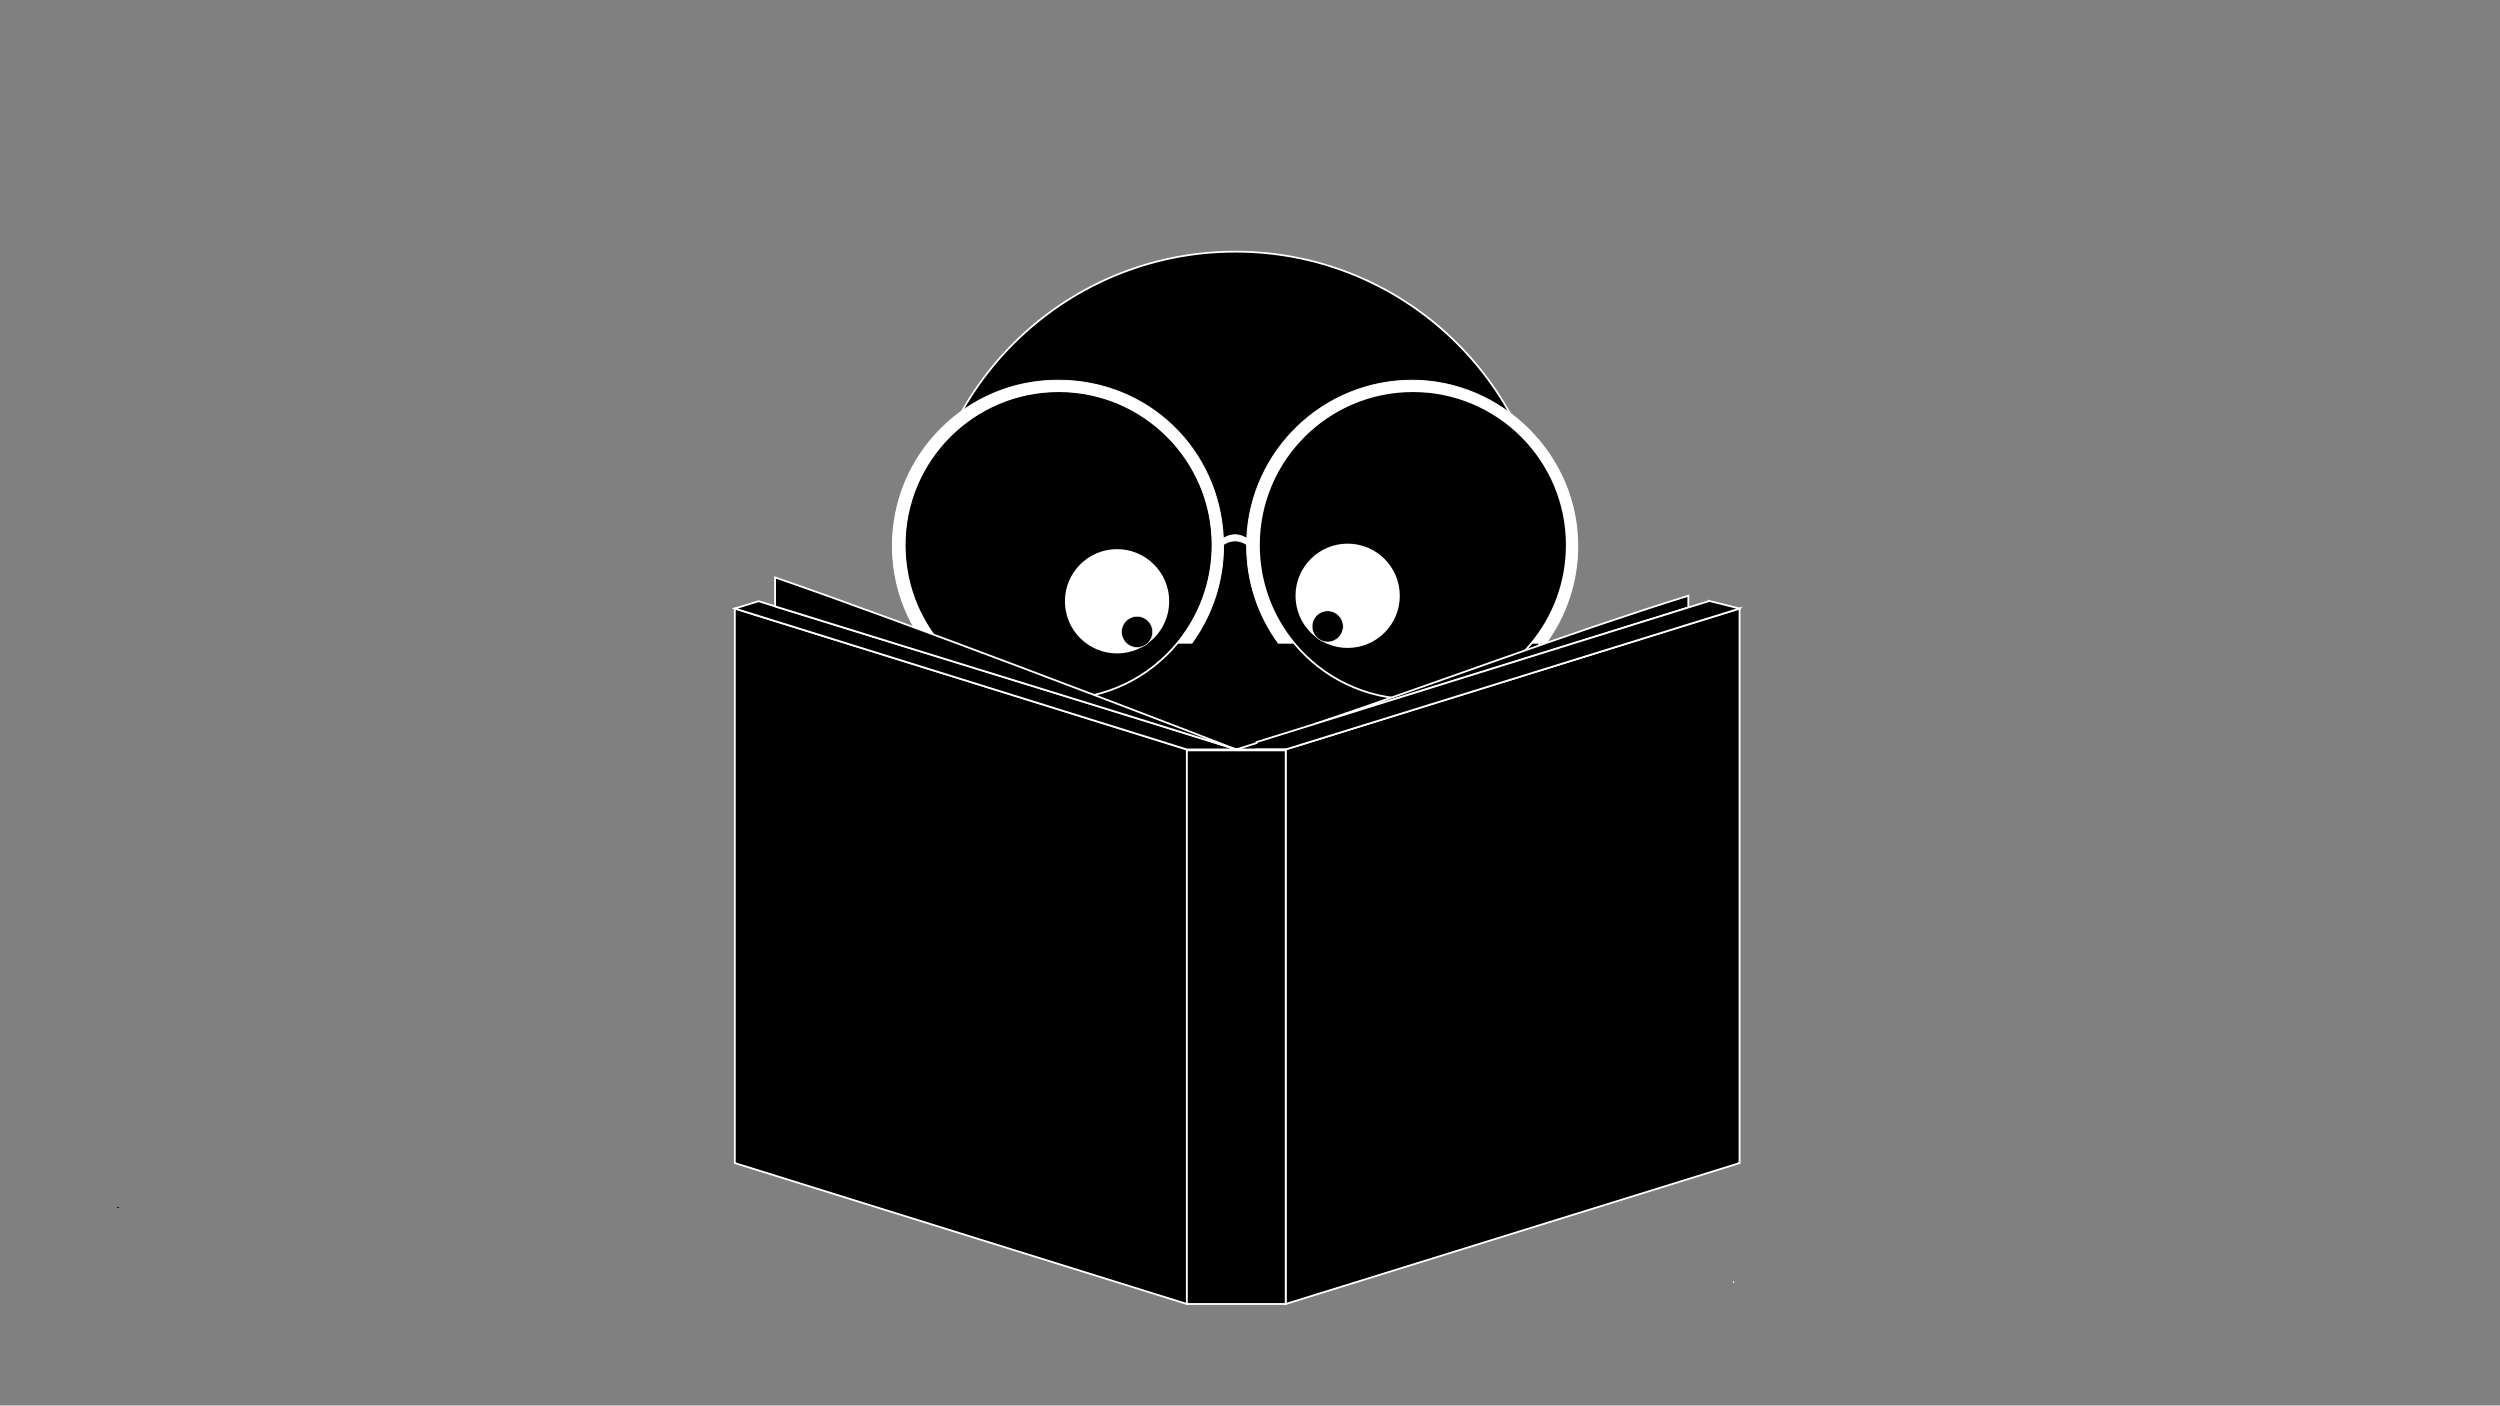 <?xml version="1.0" encoding="UTF-8"?>
<svg id="Layer_1" data-name="Layer 1" xmlns="http://www.w3.org/2000/svg" viewBox="0 0 1366 768">
  <rect x="0" y="0" width="1366" height="768" fill="#808080" stroke="none"/>
  <defs>
    <style>
      .cls-1, .cls-2, .cls-3, .cls-4, .cls-5, .cls-6 {
        stroke-miterlimit: 10;
      }

      .cls-1, .cls-2, .cls-3, .cls-4, .cls-6 {
        stroke: #fff;
      }

      .cls-2 {
        stroke-width: .52px;
      }

      .cls-2, .cls-4, .cls-5 {
        fill: #fff;
      }

      .cls-3 {
        stroke-width: .3px;
      }

      .cls-4, .cls-6 {
        stroke-width: .98px;
      }

      .cls-5 {
        stroke: #000;
      }
    </style>
  </defs>
  <line class="cls-5" x1="64.5" y1="660" x2="64.5" y2="659.5"/>
  <g>
    <circle class="cls-6" cx="675" cy="309" r="171.5"/>
    <path class="cls-1" d="m662.56,297.86c0,20.34-7.22,38.99-19.23,53.54-15.43,18.68-38.78,30.59-64.9,30.59s-49.47-11.91-64.9-30.59c-12.02-14.55-19.23-33.2-19.23-53.54,0-46.46,37.67-84.14,84.14-84.14s84.14,37.67,84.14,84.14Z"/>
    <path class="cls-2" d="m862.09,298.2c0,19.89-6.42,38.28-17.29,53.21h-7.93c12.02-14.55,19.23-33.2,19.23-53.54,0-46.46-37.67-84.14-84.14-84.14s-84.14,37.67-84.14,84.14c0,20.34,7.22,38.99,19.23,53.54h-8.59c-10.87-14.93-17.29-33.32-17.29-53.21,0-.22,0-.45,0-.67h0c-.82-.57-2.95-1.9-5.99-2-3.43-.11-5.86,1.44-6.65,2h0c0,.22,0,.45,0,.67,0,19.89-6.42,38.28-17.29,53.21h-7.93c12.02-14.55,19.23-33.2,19.23-53.54,0-46.46-37.67-84.14-84.14-84.14s-84.14,37.67-84.14,84.14c0,20.34,7.22,38.99,19.23,53.54h-8.59c-10.87-14.93-17.29-33.32-17.29-53.21,0-49.96,40.5-90.45,90.45-90.45s88.29,38.36,90.37,86.47h.09c.79-.56,3.22-2.11,6.65-2,3.03.09,5.17,1.42,5.99,2h.09c2.08-48.1,41.75-86.46,90.37-86.46s90.45,40.5,90.45,90.45Z"/>
    <path class="cls-1" d="m856.11,297.86c0,20.34-7.22,38.99-19.23,53.54-15.43,18.68-38.78,30.59-64.9,30.59s-49.47-11.91-64.9-30.59c-12.02-14.55-19.23-33.2-19.23-53.54,0-46.46,37.67-84.14,84.14-84.14s84.14,37.67,84.14,84.14Z"/>
    <path class="cls-1" d="m947.5,700.5c-.17.05-.33.1-.5.16"/>
    <rect class="cls-1" x="648.5" y="409.5" width="54" height=".5"/>
    <line class="cls-1" x1="675.5" y1="410" x2="675.5" y2="409.5"/>
    <rect class="cls-1" x="648.5" y="409.5" width="54" height=".5"/>
    <path class="cls-1" d="m648.5,409.5v303c-82.33-25.67-164.67-51.33-247-77v-303c4.33,1.35,8.67,2.7,13,4.05,3,.94,6,1.87,9,2.81l225,70.14Z"/>
    <polygon class="cls-1" points="675.5 409.5 675.5 409.64 675.49 410 648.5 410 648.5 409.5 675.5 409.5"/>
    <rect class="cls-1" x="648.5" y="409.5" width="13" height=".5"/>
    <rect class="cls-1" x="675.5" y="409.5" width="27" height=".5"/>
    <path class="cls-1" d="m922.5,325.5v6.43c-67.99,21.2-135.99,42.39-203.98,63.59,67.99-22.86,135.99-48.82,203.98-70.02Z"/>
    <path class="cls-1" d="m950.5,332.5v303h-.5v.16c-82.5,25.61-165,51.22-247.5,76.84v-303c73.34-22.77,146.66-45.54,220-68.31,3.67-1.13,7.33-2.27,11-3.41,5.67-1.76,11.33-3.52,17-5.28Z"/>
    <path class="cls-1" d="m950.5,332.5c-5.67,1.76-11.33,3.52-17,5.28-3.67,1.14-7.33,2.28-11,3.41-73.34,22.77-146.66,45.54-220,68.31h-27c3.67-1.14,7.33-2.3,11-3.48v-.52c10.67-3.33,21.35-6.66,32.02-9.98,67.99-21.2,135.99-42.39,203.98-63.59,3.67-1.14,7.33-2.29,11-3.43l.06-.24c5.65,1.42,11.3,2.83,16.94,4.24Z"/>
    <rect class="cls-1" x="686.5" y="409.5" width="16" height=".5"/>
    <rect class="cls-1" x="648.5" y="410" width="54" height="302.5"/>
    <line class="cls-1" x1="675.5" y1="409.5" x2="675.49" y2="409.5"/>
    <path class="cls-1" d="m675.49,409.5h-26.99l-225-70.14c-3-.94-6-1.87-9-2.81-4.33-1.35-8.67-2.7-13-4.05,4.33-1.33,8.67-2.67,13-4,3,.94,6,1.88,9,2.81,1.28.4,2.58.8,3.89,1.21,77.15,24.01,197.41,60.94,240.46,74.54.16.06.33.11.49.16.54.18,1.09.35,1.63.52,1.79.58,3.58,1.15,5.37,1.71.02,0,.05.01.07.02.03.01.06.02.08.03Z"/>
    <path class="cls-1" d="m675.89,409.65s0,0-.03,0c-.04-.02-.11-.04-.23-.09-.04,0-.08-.03-.13-.05h-.01"/>
    <path class="cls-1" d="m675.34,409.45c-1.79-.56-3.58-1.13-5.37-1.71-.54-.17-1.09-.34-1.63-.52-.16-.05-.33-.1-.49-.16-43.05-13.6-163.31-50.53-240.46-74.54-1.31-.41-2.61-.81-3.89-1.21v-15.81c37.48,12.95,89.53,32.22,136.63,49.96.05.02.11.05.17.07,58.47,22.02,109.26,41.68,115.04,43.92Z"/>
    <circle class="cls-4" cx="610.36" cy="328.54" r="28"/>
    <circle class="cls-3" cx="621.3" cy="345.28" r="8.5"/>
    <circle class="cls-4" cx="736.36" cy="325.54" r="28"/>
    <circle class="cls-3" cx="725.43" cy="342.28" r="8.5"/>
  </g>
</svg>
